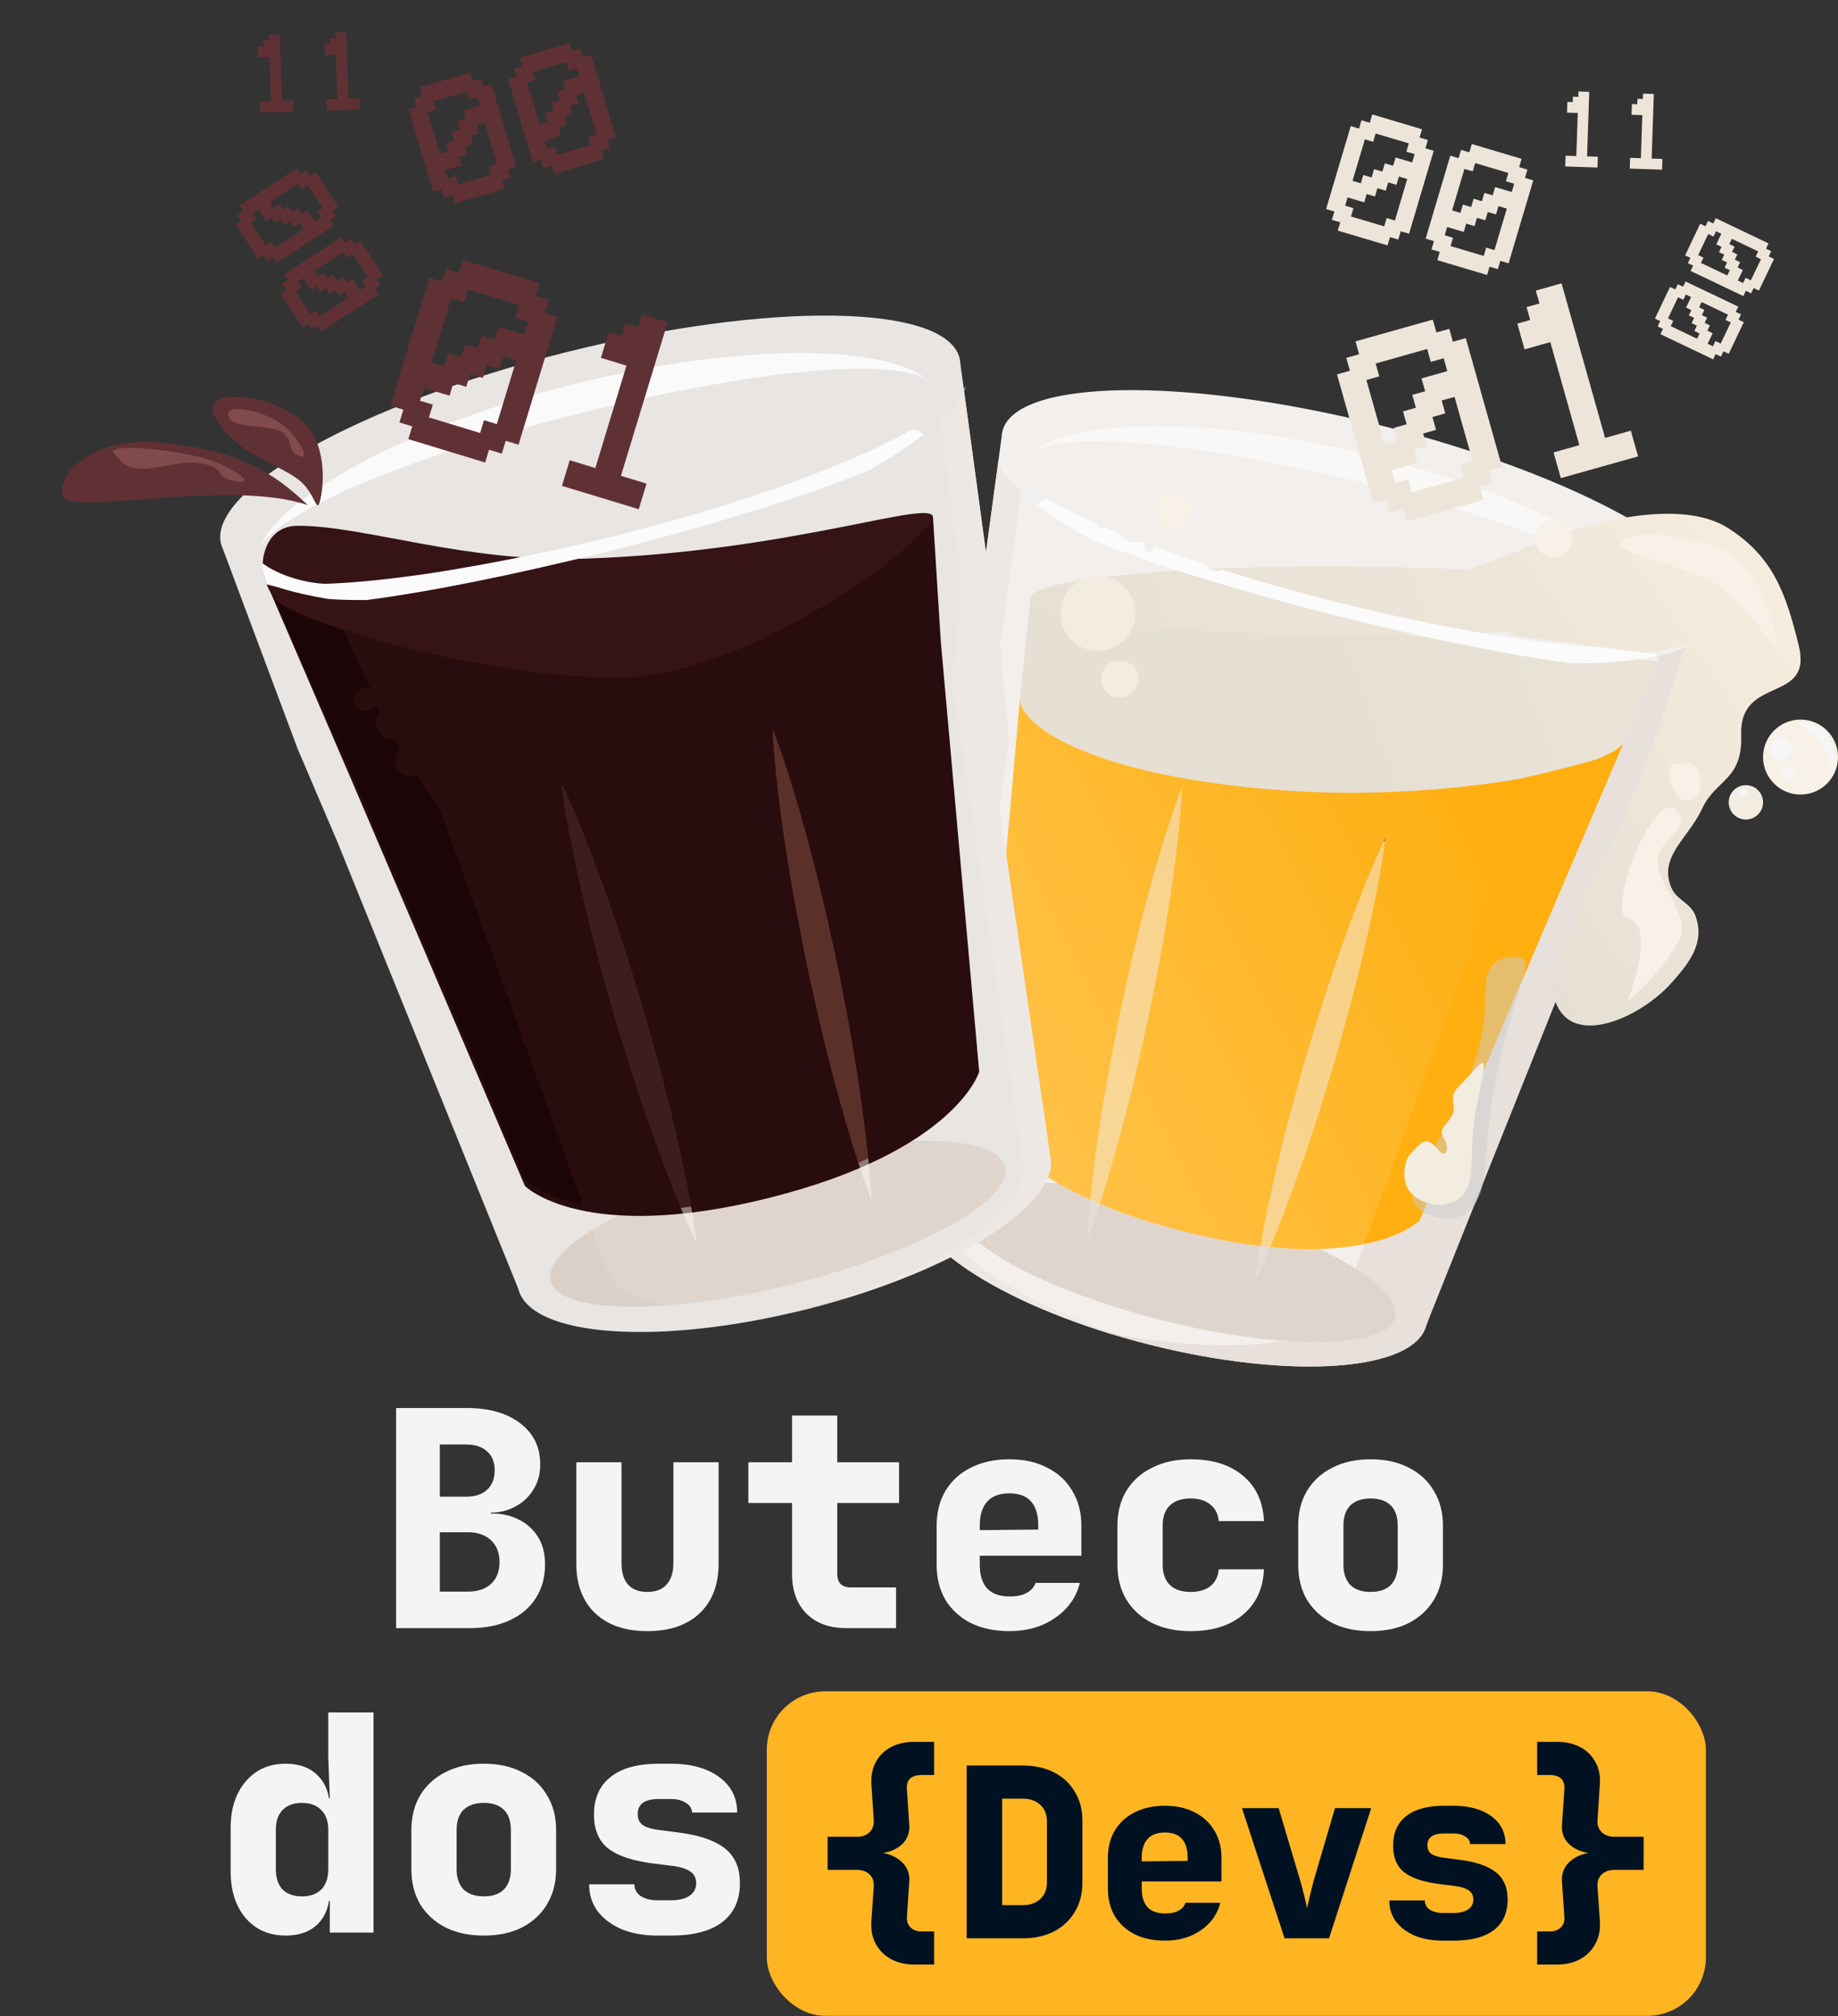 <svg width="640" height="702" viewBox="0 0 640 702" fill="none" xmlns="http://www.w3.org/2000/svg">
<rect x="0" y="0" width="640" height="702" fill="#333333" stroke="none"/>
<path d="M480.873 148.151C549.091 165.304 600.679 193.992 596.093 212.232C595.935 212.859 595.7 213.457 595.417 214.052L570.466 280.77L551.94 308.933L496.65 461.416C492.6 477.522 449.506 480.576 400.392 468.226C351.283 455.878 314.753 432.803 318.803 416.697L342.211 256.198L339.208 222.621L348.781 152.037C348.811 151.378 348.887 150.74 349.045 150.114C353.631 131.873 412.654 130.997 480.873 148.151Z" fill="#F2EFED"/>
<path d="M404.775 459.738C419.872 463.534 434.234 465.905 446.568 466.869C458.241 464.727 465.884 460.42 467.478 454.081L471.973 441.677C468.368 439.418 464.16 437.139 459.437 434.903C454.388 435.053 448.697 434.882 442.309 434.253C440.6 438.326 438.811 442.378 436.921 446.398C437.478 442.199 438.128 438.027 438.852 433.874C431.074 432.944 422.323 431.349 412.51 428.882C400.846 425.949 391.09 422.635 382.936 419.188C381.558 423.385 380.101 427.564 378.537 431.718C378.79 427.036 379.155 422.377 379.612 417.738C375.415 415.842 371.676 413.916 368.352 412.004C348.936 411.03 335.499 413.877 333.84 420.479C331.041 431.607 362.796 449.183 404.775 459.738Z" fill="#E0D5CC"/>
<path d="M360.022 157.18C364.47 154.877 369.409 154.296 374.258 153.916C379.112 153.518 384.016 153.586 388.894 153.776C398.662 154.194 408.413 155.338 418.11 156.74C437.05 159.607 455.86 163.46 474.457 168.136C474.896 168.247 475.328 168.355 475.766 168.465C476.115 168.553 476.472 168.643 476.821 168.731C495.511 173.43 513.979 178.951 532.107 185.423C541.311 188.775 550.436 192.373 559.253 196.62C563.638 198.76 567.993 201.011 572.08 203.666C576.172 206.294 580.253 209.134 583.083 213.268C581.176 208.581 577.521 204.779 573.767 201.45C570.018 198.022 565.843 195.187 561.664 192.333C553.153 186.93 544.22 182.232 535.043 178.17C525.914 173.988 516.489 170.553 507.033 167.227C497.528 164.043 487.887 161.323 478.21 158.747C468.462 156.456 458.687 154.268 448.806 152.594C438.905 151.057 428.975 149.629 418.947 148.986C408.935 148.231 398.851 148.149 388.8 148.883C383.769 149.413 378.748 149.937 373.818 151.182C368.939 152.343 363.923 153.961 360.022 157.18Z" fill="#FAF8F7"/>
<path d="M358.914 207.604L355.253 242.141L355.163 243.307C355.467 254.027 394.168 285.841 448.478 285.841C500.936 299.031 545.778 301.828 550.934 292.42L551.32 291.489L577.521 230.258L358.914 207.604Z" fill="url(#paint0_linear_43_7003)"/>
<path d="M355.162 243.307L342.357 386.74C342.357 386.74 350.227 413.221 412.51 428.881C474.838 444.554 494.298 424.945 494.298 424.945L565.452 258.464C560.297 267.872 502.367 279.108 447.449 275.244C384.006 270.779 355.465 254.028 355.162 243.307Z" fill="url(#paint1_linear_43_7003)"/>
<path d="M378.538 431.717C380.101 427.564 381.559 423.385 382.936 419.188C381.798 418.707 380.69 418.225 379.613 417.738C379.156 422.377 378.791 427.035 378.538 431.717Z" fill="#D6CBC3" fill-opacity="0.5"/>
<path d="M382.935 419.188C385.783 410.517 388.287 401.775 390.634 392.997C394.176 379.99 397.145 366.866 400.006 353.711C402.682 340.53 405.235 327.314 407.218 313.975C409.191 301.114 410.833 288.18 411.595 275.06C411.463 275.015 411.331 274.969 411.202 274.926C406.617 287.259 402.921 299.785 399.553 312.37C396.017 325.375 393.05 338.504 390.197 351.66C387.537 364.853 384.984 378.069 383.004 391.402C381.668 400.138 380.481 408.904 379.611 417.738C380.689 418.225 381.797 418.707 382.935 419.188Z" fill="#F2EFED" fill-opacity="0.5"/>
<path d="M436.921 446.397C438.811 442.378 440.6 438.325 442.309 434.252C441.18 434.141 440.027 434.015 438.853 433.874C438.128 438.027 437.478 442.199 436.921 446.397Z" fill="#D6CBC3" fill-opacity="0.5"/>
<path d="M481.755 293.036C481.923 293.066 482.088 293.095 482.257 293.126C482.333 292.575 482.41 292.02 482.484 291.468C482.238 291.989 481.996 292.515 481.755 293.036Z" fill="#8C8075"/>
<path d="M438.854 433.874C440.028 434.014 441.181 434.14 442.31 434.252C445.841 425.841 449.031 417.323 452.063 408.766C456.626 396.082 460.625 383.229 464.506 370.344C468.206 357.4 471.806 344.432 474.829 331.297C477.791 318.722 480.448 306.046 482.258 293.126C482.089 293.095 481.923 293.066 481.756 293.036C476.29 304.862 471.668 316.935 467.351 329.094C462.787 341.784 458.788 354.637 454.893 367.512C451.176 380.451 447.588 393.419 444.555 406.554C442.427 415.594 440.459 424.682 438.854 433.874Z" fill="#F2EFED" fill-opacity="0.5"/>
<path d="M400.392 468.226C449.498 480.573 492.604 477.506 496.65 461.416L592.184 222.516C587.735 225.636 582.252 227.26 576.902 228.391C576.897 228.395 576.892 228.394 576.887 228.396C577.423 229.085 577.634 229.705 577.499 230.245C577.498 230.248 577.498 230.248 577.497 230.253L577.52 230.258L551.319 291.489L550.933 292.42L494.299 424.944C494.299 424.944 488.996 430.291 475.054 433.167L471.973 441.676C481.778 447.833 487.066 453.874 485.853 458.701C484.061 465.828 468.53 468.582 446.568 466.868C432.511 469.444 412.615 468.879 390.382 464.944C395.08 466.5 399.959 467.965 404.979 469.319C403.426 468.929 401.953 468.618 400.392 468.226Z" fill="#E8E0DA"/>
<path d="M446.567 466.868C468.529 468.582 484.06 465.828 485.852 458.701C487.066 453.874 481.777 447.834 471.972 441.676L467.478 454.081C465.884 460.42 458.241 464.727 446.567 466.868Z" fill="#E0D5CC"/>
<path d="M475.055 433.167C488.996 430.291 494.299 424.945 494.299 424.945L563.528 262.685C554.394 264.588 548.305 266.871 531.179 270.677L522.735 301.566L475.055 433.167Z" fill="#FFAF0F"/>
<path d="M400.391 468.226C395.388 466.968 390.606 465.606 385.916 464.116C387.414 464.409 388.904 464.684 390.382 464.944C351.27 452.011 324.392 432.909 327.894 418.983L351.349 258.472L348.308 224.938L355.617 171C352.472 168.092 349.508 164.862 347.576 161.01L339.216 222.652L342.209 256.174L342.211 256.198L318.802 416.697C314.788 432.665 350.715 455.52 399.24 467.937C399.623 468.033 400.005 468.129 400.391 468.226Z" fill="#EEE8E5"/>
<path d="M400.391 468.226C401.952 468.618 403.425 468.929 404.978 469.319C399.958 467.965 395.079 466.5 390.381 464.943C388.903 464.684 387.414 464.409 385.916 464.116C390.606 465.606 395.387 466.968 400.391 468.226Z" fill="#E5D9D4"/>
<path d="M361.175 175.732C361.485 174.849 362.74 174.235 364.838 173.869C362.82 172.727 360.83 171.537 358.895 170.273C357.931 169.615 356.944 169.005 355.985 168.301L355.617 171C356.114 171.484 356.676 171.928 357.224 172.429C358.497 173.582 359.822 174.677 361.175 175.732ZM576.887 228.396C576.892 228.394 576.897 228.395 576.902 228.392C582.252 227.26 587.735 225.636 592.184 222.516L592.27 222.465L592.418 222.072L592.222 222.166C587.265 224.382 581.833 225.038 576.504 225.452C576.229 225.471 575.958 225.487 575.686 225.502C575.865 225.73 575.945 226.026 575.868 226.33C575.804 226.585 575.619 226.793 575.381 226.921C576.025 227.442 576.527 227.935 576.887 228.396ZM573.847 225.797C573.867 225.726 573.893 225.657 573.926 225.594C573.806 225.6 573.686 225.605 573.567 225.611C573.663 225.675 573.755 225.734 573.847 225.797ZM347.577 161.01L347.641 160.564L347.625 160.548L347.565 160.992C347.572 160.997 347.574 161.005 347.577 161.01Z" fill="#F0F0F0"/>
<path d="M355.617 170.999L355.985 168.301C352.861 166.116 349.911 163.67 347.641 160.564L347.576 161.01C349.508 164.861 352.472 168.091 355.617 170.999Z" fill="#F7F1EE"/>
<path fill-rule="evenodd" clip-rule="evenodd" d="M555.625 221.394C555.967 221.108 555.372 222.132 556.722 219.981L556.803 220.059L556.794 220.228C556.646 220.82 556.207 221.225 555.625 221.394Z" fill="#F7F1E8"/>
<path fill-rule="evenodd" clip-rule="evenodd" d="M548.382 219.229L548.382 218.829L548.527 218.922L548.513 218.976L548.382 219.229Z" fill="#F7F1E8"/>
<path fill-rule="evenodd" clip-rule="evenodd" d="M530.797 338.458C529.992 342.57 527.331 349.675 524.809 358.793C522.287 367.911 519.903 379.043 518.719 388.733C517.535 398.422 517.55 406.669 516.303 412.417C515.055 418.165 512.543 421.413 509.571 422.987C506.598 424.56 503.164 424.459 499.834 423.632C496.503 422.807 493.275 421.255 492.311 418.688C491.347 416.122 492.646 412.54 496.302 405.503C499.957 398.466 505.968 387.973 510.022 378.729C514.077 369.485 516.174 361.49 516.848 354.371C517.521 347.252 516.77 341.008 518.642 337.443C520.514 333.879 525.008 332.992 527.78 333.109C530.552 333.226 531.602 334.346 530.797 338.458Z" fill="#CCCCCC" fill-opacity="0.5"/>
<path d="M318.645 410.451L342.053 249.952L342.051 249.928L318.645 410.451Z" fill="#FEFEFE"/>
<path d="M358.692 367.562L334.324 200.481L334.326 200.456L358.692 367.562Z" fill="#FEFEFE"/>
<path d="M196.913 122.697C125.898 140.554 72.193 170.419 76.968 189.407C77.132 190.059 77.377 190.683 77.671 191.302L103.646 260.755L117.326 292.773L180.489 448.809C184.705 465.576 229.566 468.755 280.695 455.899C331.818 443.044 369.845 419.023 365.63 402.257L341.261 235.175L344.388 200.222L334.422 126.743C334.391 126.057 334.311 125.393 334.147 124.741C329.373 105.752 267.93 104.841 196.913 122.697Z" fill="#E8E5E3"/>
<path d="M276.132 447.062C260.416 451.014 245.465 453.482 232.626 454.485C220.474 452.255 212.517 447.772 210.858 441.173L206.179 428.26C209.931 425.909 214.311 423.537 219.229 421.208C224.485 421.364 230.409 421.187 237.059 420.532C238.838 424.771 240.7 428.99 242.668 433.175C242.088 428.804 241.411 424.461 240.657 420.137C248.755 419.169 257.865 417.509 268.08 414.94C280.223 411.887 290.378 408.437 298.867 404.849C300.301 409.218 301.818 413.568 303.446 417.892C303.183 413.018 302.803 408.169 302.327 403.34C306.696 401.366 310.588 399.361 314.049 397.37C334.261 396.356 348.249 399.32 349.977 406.192C352.89 417.777 319.832 436.074 276.132 447.062Z" fill="#E0D5CC"/>
<path d="M322.721 132.097C318.091 129.699 312.949 129.095 307.901 128.699C302.848 128.284 297.743 128.356 292.665 128.554C282.497 128.989 272.346 130.18 262.251 131.639C242.535 134.624 222.953 138.635 203.593 143.503C203.136 143.618 202.687 143.731 202.231 143.845C201.868 143.936 201.496 144.03 201.133 144.121C181.676 149.014 162.451 154.761 143.579 161.499C133.998 164.988 124.499 168.733 115.32 173.155C110.755 175.382 106.221 177.726 101.967 180.489C97.707 183.225 93.459 186.182 90.513 190.485C92.497 185.606 96.302 181.648 100.211 178.183C104.114 174.615 108.46 171.662 112.81 168.692C121.671 163.067 130.97 158.177 140.522 153.948C150.026 149.595 159.838 146.019 169.681 142.556C179.576 139.241 189.612 136.41 199.687 133.728C209.835 131.343 220.01 129.066 230.296 127.323C240.604 125.724 250.941 124.236 261.379 123.568C271.802 122.781 282.3 122.695 292.763 123.46C298 124.011 303.227 124.557 308.36 125.852C313.438 127.062 318.661 128.747 322.721 132.097Z" fill="#FAFAFA"/>
<path d="M324.871 180.106L327.543 222.66L327.637 223.874L340.966 373.189C340.966 373.189 332.774 400.756 267.937 417.058C203.053 433.373 182.795 412.96 182.795 412.96L123.838 275.002L123.436 274.031L92.617 202.554L210.791 208.908L324.871 180.106Z" fill="#290C0D"/>
<path d="M324.871 180.106C324.979 186.861 261.99 235.752 215.169 236.016C179.231 236.219 122.24 223.208 99.113 211.026C91.978 207.268 91.515 197.794 91.49 196.202C91.458 194.196 92.76 183.071 103.772 183.071C127.359 183.071 161.826 196.001 204.156 194.507C276.161 191.966 324.763 173.35 324.871 180.106Z" fill="#361315"/>
<path d="M303.444 417.893C301.817 413.569 300.299 409.218 298.865 404.85C300.05 404.349 301.204 403.847 302.326 403.34C302.801 408.169 303.181 413.019 303.444 417.893Z" fill="#F2ECE1" fill-opacity="0.5"/>
<path d="M298.866 404.849C295.902 395.822 293.295 386.722 290.852 377.584C287.165 364.044 284.074 350.381 281.096 336.688C278.31 322.965 275.652 309.207 273.588 295.321C271.534 281.934 269.825 268.468 269.031 254.81C269.169 254.764 269.307 254.716 269.44 254.671C274.214 267.51 278.061 280.55 281.567 293.651C285.249 307.189 288.337 320.856 291.308 334.552C294.076 348.285 296.734 362.044 298.795 375.923C300.185 385.018 301.422 394.144 302.327 403.34C301.205 403.847 300.051 404.348 298.866 404.849Z" fill="#8D5446" fill-opacity="0.5"/>
<path d="M242.667 433.176C240.7 428.991 238.838 424.772 237.059 420.533C238.234 420.416 239.434 420.285 240.657 420.138C241.411 424.462 242.088 428.805 242.667 433.176Z" fill="#F2ECE1" fill-opacity="0.5"/>
<path d="M240.657 420.138C239.434 420.284 238.234 420.415 237.058 420.532C233.382 411.776 230.061 402.908 226.905 394C222.155 380.796 217.993 367.416 213.951 354.003C210.1 340.528 206.353 327.028 203.206 313.355C200.123 300.264 197.357 287.068 195.473 273.618C195.648 273.586 195.821 273.556 195.995 273.525C201.685 285.835 206.497 298.404 210.99 311.061C215.742 324.271 219.904 337.651 223.959 351.055C227.829 364.525 231.564 378.025 234.721 391.698C236.937 401.109 238.985 410.57 240.657 420.138Z" fill="#51312E" fill-opacity="0.5"/>
<path d="M180.49 448.809L122.919 290.052L122.932 290.073L180.49 448.809Z" fill="#DCD7D4"/>
<path d="M232.625 454.485C209.762 456.269 193.595 453.402 191.729 445.983C190.466 440.958 195.972 434.67 206.178 428.26L210.858 441.173C212.517 447.772 220.473 452.255 232.625 454.485Z" fill="#DBD0C7"/>
<path d="M123.98 272.884L123.578 271.914L95.725 209.331C103.772 213.99 110.524 216.657 119.419 219.198L129.09 239.923C128.257 239.585 127.288 239.504 126.309 239.75C124.024 240.325 122.599 242.506 123.139 244.653C123.678 246.797 125.976 248.088 128.262 247.513C129.556 247.188 130.561 246.354 131.102 245.308L132.153 248.12C131.059 249.482 130.591 251.262 131.033 253.019C131.682 255.603 134.09 257.323 136.795 257.336L139.146 260.9C137.846 262.308 137.253 264.258 137.732 266.163C138.511 269.26 141.813 271.087 145.113 270.257C145.173 270.242 145.232 270.227 145.289 270.208L150.845 278.629L153.336 282.404L202.971 419.402C188.458 416.408 182.938 410.843 182.938 410.843L123.98 272.884Z" fill="#1C0506"/>
<path d="M280.694 455.898C285.903 454.589 290.881 453.171 295.763 451.62C294.204 451.925 292.653 452.211 291.115 452.482C331.83 439.018 359.81 419.133 356.165 404.636L331.748 237.543L334.913 202.633L327.305 146.483C330.579 143.456 333.665 140.093 335.675 136.084L344.379 200.253L341.263 235.15L341.261 235.175L365.629 402.257C369.809 418.879 332.409 442.672 281.893 455.597C281.495 455.697 281.096 455.798 280.694 455.898Z" fill="#EEE8E5"/>
<path d="M280.696 455.898C279.071 456.307 277.538 456.63 275.921 457.037C281.147 455.627 286.226 454.102 291.117 452.482C292.655 452.211 294.206 451.925 295.765 451.62C290.883 453.171 285.905 454.589 280.696 455.898Z" fill="#E5D9D4"/>
<path d="M335.688 136.065L335.626 135.602L336.366 134.57C336.186 135.092 335.935 135.579 335.688 136.065ZM80.948 200.059L80.852 200.001L80.947 199.886L80.794 199.649L80.948 200.059Z" fill="#FEFEFE"/>
<path d="M211.965 191.94C178.921 200.249 148.819 206.191 127.609 208.933C123.102 208.922 119.021 208.933 114.1 208.541C99.537 205.942 98.509 204.703 92.881 203.482C92.457 202.635 90.819 196.743 91.489 196.2C99.113 201.707 110.135 203.452 114.164 203.252C125.35 202.806 136.538 201.495 147.608 199.949C197.733 192.446 265.388 175.55 309.239 153.928C312.068 152.515 314.898 151.044 317.676 149.478C319.86 149.859 321.165 150.498 321.488 151.417C318.331 153.867 315.014 156.108 311.734 158.302C308.83 160.141 305.885 161.899 302.903 163.59C283.319 171.831 250.112 182.348 211.965 191.94Z" fill="#FBFBFB"/>
<path d="M57.812 154.24C84.062 157.32 95.332 164.655 107.163 175.87C79.632 166.552 24.985 179.683 22.028 172.905C19.07 166.127 31.562 151.158 57.812 154.24Z" fill="#603134"/>
<path fill-rule="evenodd" clip-rule="evenodd" d="M111.359 174.655C112.491 170.672 114.296 156.543 106.6 147.986C98.905 139.428 81.71 136.442 76.219 139.13C70.728 141.818 76.942 150.18 84.409 155.656C91.875 161.132 100.594 163.722 105.182 168.098C109.77 172.475 110.228 178.638 111.359 174.655Z" fill="#603134"/>
<path fill-rule="evenodd" clip-rule="evenodd" d="M105.527 157.008C104.674 154.8 102 150.344 97.39 147.245C92.779 144.145 86.231 142.401 82.802 142.401C79.373 142.401 79.063 144.145 79.742 145.424C80.42 146.702 82.085 147.516 85.301 148.02C88.517 148.524 93.283 148.717 96.15 149.57C99.017 150.422 99.986 151.933 100.548 153.328C101.109 154.723 101.264 156.001 101.845 156.95C102.427 157.9 103.434 158.519 104.422 158.849C105.41 159.178 106.379 159.217 105.527 157.008Z" fill="#814B4E"/>
<path fill-rule="evenodd" clip-rule="evenodd" d="M84.571 166.39C83.093 164.814 78.462 161.633 70.474 159.42C62.486 157.207 51.142 155.963 45.201 155.963C39.26 155.963 38.723 157.207 39.898 158.12C41.073 159.033 42.717 162.803 48.288 163.163C53.86 163.523 63.358 160.471 68.326 161.08C73.293 161.688 74.971 162.767 75.945 163.763C76.918 164.758 77.186 165.671 78.193 166.349C79.2 167.027 80.946 167.469 82.658 167.704C84.369 167.939 86.047 167.967 84.571 166.39Z" fill="#814B4E"/>
<path d="M358.725 208.39C358.678 215.003 408.581 220.728 470.181 221.168C531.784 221.608 581.763 216.596 581.81 209.984C581.857 203.37 531.955 197.653 470.352 197.213C408.752 196.773 358.772 201.776 358.725 208.39Z" fill="url(#paint2_linear_43_7003)"/>
<path d="M466.399 214.664C498.145 222.647 527.066 228.355 547.444 230.99C550.707 230.981 553.972 230.897 557.241 230.738C558.276 230.739 559.385 230.655 560.423 230.613C565.951 230.192 571.481 229.568 576.888 228.396C576.528 227.934 576.026 227.442 575.381 226.92C575.155 227.039 574.881 227.081 574.619 227.016C574.04 226.87 573.716 226.318 573.841 225.82C573.843 225.812 573.845 225.805 573.847 225.796C573.756 225.734 573.663 225.674 573.567 225.61C573.522 225.612 573.473 225.615 573.429 225.615C573.423 225.726 573.407 225.838 573.38 225.947C573.151 226.858 572.185 227.409 571.201 227.161C570.463 226.976 569.929 226.387 569.813 225.716C569.513 225.721 569.214 225.721 568.915 225.725C568.495 225.99 567.954 226.089 567.419 225.955C567.217 225.904 567.029 225.825 566.861 225.723C564.7 225.706 562.534 225.64 560.361 225.532C549.614 225.103 538.865 223.844 528.23 222.358C507.412 219.242 486.772 214.985 466.357 209.851C465.816 209.715 465.276 209.579 464.736 209.444C464.245 209.32 463.754 209.197 463.266 209.074C450.513 205.867 437.859 202.286 425.336 198.309C424.537 198.758 423.55 198.908 422.56 198.659C421.394 198.366 420.486 197.58 420.042 196.602C414.258 194.705 408.498 192.726 402.776 190.662C402.537 190.57 402.296 190.481 402.055 190.393C402.057 190.541 402.043 190.693 402.004 190.846C401.773 191.766 400.788 192.307 399.805 192.06C398.822 191.813 398.213 190.871 398.444 189.951C398.518 189.659 398.669 189.406 398.869 189.201C398.333 188.998 397.798 188.796 397.264 188.591C396.24 188.999 395.058 189.1 393.88 188.803C392.193 188.379 390.887 187.242 390.249 185.833C388.42 185.094 386.6 184.338 384.79 183.563C384.364 183.875 383.791 183.998 383.217 183.853C382.421 183.653 381.876 182.998 381.815 182.273C378.829 180.956 375.868 179.585 372.944 178.144C370.226 176.787 367.507 175.374 364.839 173.869C362.74 174.235 361.486 174.849 361.176 175.731C364.209 178.085 367.396 180.238 370.547 182.346C373.337 184.113 376.167 185.802 379.032 187.427C397.847 195.345 429.75 205.449 466.399 214.664Z" fill="#FBFBFB"/>
<path fill-rule="evenodd" clip-rule="evenodd" d="M516.688 371.161C516.756 373.886 514.357 382.748 513.337 390.112C512.317 397.475 512.675 403.341 512.261 407.755C511.849 412.169 510.665 415.132 508.353 417.069C506.042 419.007 502.604 419.92 499.076 419.367C495.548 418.814 491.931 416.794 490.26 413.972C488.589 411.15 488.865 407.526 489.386 405.312C489.907 403.098 490.673 402.295 492.024 400.772C493.376 399.248 495.312 397.003 497.238 397.46C499.164 397.917 501.079 401.074 502.325 401.598C503.571 402.122 504.147 400.012 503.657 398.266C503.167 396.519 501.611 395.137 502.146 393.447C502.68 391.758 505.304 389.761 506.01 387.622C506.717 385.483 505.506 383.201 506.109 381.117C506.712 379.032 509.129 377.145 511.605 374.495C514.082 371.846 516.619 368.435 516.688 371.161Z" fill="#F2ECE1"/>
<path d="M238.046 234.977C237.823 234.57 237.601 234.158 237.375 233.751C237.462 234.19 237.55 234.633 237.642 235.071C237.774 235.04 237.91 235.009 238.046 234.977Z" fill="#361314"/>
<path d="M238.046 234.977C237.823 234.57 237.601 234.158 237.375 233.751C237.462 234.19 237.55 234.633 237.642 235.071C237.774 235.04 237.91 235.009 238.046 234.977Z" fill="#361314"/>
<path d="M601.856 183.957C581.089 170.633 538.788 187.763 538.788 187.763L503.992 201.355L527.371 221.472L574.128 227.452L586.719 224.734C586.719 224.734 571.895 277.484 553.01 308.73C549.411 314.686 549.248 320.285 546.486 326.672C542.8 335.196 538.306 341.591 542.137 350.05C548.647 364.427 571.255 354.158 581.826 342.439C588.343 335.214 593.702 328.227 590.438 319.06C588.677 314.112 583.748 313.618 581.826 308.73C577.641 298.09 587.881 291.915 592.699 281.546C597.463 271.295 606.846 271.627 606.292 255.993C605.542 234.879 631.369 245.249 626.322 224.734C621.885 206.701 617.486 193.986 601.856 183.957Z" fill="url(#paint3_linear_43_7003)"/>
<path d="M606.204 195.919C599.219 190.013 593.489 188.667 584.457 187.22C577.958 186.178 573.809 185.029 567.603 187.22C553.62 192.155 589.495 196.073 600.767 205.705C609.119 212.841 619.253 226.909 619.253 226.909C619.253 226.909 616.233 204.396 606.204 195.919Z" fill="#F7F1E8"/>
<path d="M584.732 327.215C588.967 319.108 577.646 309.074 577.084 299.945C576.679 293.375 588.227 288.814 584.732 283.237C576.86 270.671 558.99 317.973 566.602 319.604C577.343 321.906 566.602 348.963 566.602 348.963C566.602 348.963 578.652 338.854 584.732 327.215Z" fill="#F7F1E8"/>
<circle cx="382.293" cy="213.585" r="13.049" fill="#F2ECE1"/>
<circle cx="389.904" cy="236.42" r="6.524" fill="#F2ECE1"/>
<circle cx="408.388" cy="177.702" r="6.524" fill="#F7F1E8"/>
<circle cx="541.049" cy="187.488" r="6.524" fill="#F7F1E8"/>
<path d="M592.156 272.304C592.156 275.907 590.866 278.828 587.263 278.828C583.66 278.828 581.282 272.85 581.282 269.247C581.282 265.644 583.66 265.78 587.263 265.78C590.866 265.78 592.156 268.701 592.156 272.304Z" fill="#F7F1E8"/>
<circle cx="626.952" cy="263.604" r="13.049" fill="#F7F1E8"/>
<path d="M635.651 255.449C633.217 252.651 630.214 251.643 626.952 251.643C624.095 251.643 630.015 254.162 632.389 256.536C633.476 257.623 634.767 259.204 635.651 260.886C636.668 262.821 637.282 270.019 637.826 269.041C638.369 268.062 638.369 261.429 638.369 261.429C638.369 261.429 637.723 257.83 635.651 255.449Z" fill="#F6F6F6"/>
<circle cx="607.923" cy="279.371" r="5.981" fill="#F2ECE1"/>
<circle cx="619.883" cy="260.886" r="3.806" fill="#F6F6F6"/>
<circle cx="622.602" cy="269.041" r="2.175" fill="#F6F6F6"/>
<circle cx="606.835" cy="276.109" r="1.631" fill="#F6F6F6"/>
<path d="M486.583 153.473L485.321 148.988L489.805 147.726L488.542 143.242L493.026 141.979L491.764 137.495L496.248 136.232L494.985 131.748L503.954 129.222L502.691 124.738L498.207 126.001L496.944 121.517L479.007 126.567L480.27 131.051L475.786 132.314L482.099 154.735L486.583 153.473ZM484.624 163.704L485.887 168.188L490.371 166.926L491.634 171.41L509.571 166.359L508.308 161.875L512.793 160.612L506.479 138.191L501.995 139.454L503.258 143.938L498.773 145.201L500.036 149.685L495.552 150.947L496.814 155.432L492.33 156.694L493.593 161.179L484.624 163.704ZM473.26 123.346L471.998 118.861L498.903 111.285L500.166 115.77L504.65 114.507L505.913 118.991L510.397 117.729L523.024 162.571L518.539 163.834L519.802 168.318L515.318 169.581L516.58 174.065L489.675 181.641L488.412 177.157L483.928 178.419L482.665 173.935L478.181 175.198L465.555 130.355L470.039 129.092L468.776 124.608L473.26 123.346ZM558.898 152.47L567.866 149.945L570.392 158.913L543.486 166.489L540.961 157.521L549.929 154.995L539.828 119.121L530.86 121.647L528.334 112.678L532.819 111.415L531.556 106.931L536.04 105.669L534.778 101.184L543.746 98.659L558.898 152.47Z" fill="#EDE5D9"/>
<path d="M473.85 63.818L474.708 60.929L477.597 61.788L478.456 58.899L481.344 59.758L482.203 56.869L485.092 57.727L485.95 54.838L491.728 56.555L492.587 53.666L489.698 52.808L490.556 49.919L479.001 46.485L478.142 49.374L475.253 48.515L470.961 62.96L473.85 63.818ZM469.244 68.738L468.385 71.627L471.274 72.485L470.416 75.374L481.971 78.808L482.83 75.919L485.719 76.778L490.011 62.333L487.122 61.475L486.264 64.364L483.375 63.505L482.516 66.394L479.627 65.535L478.769 68.424L475.88 67.566L475.022 70.455L469.244 68.738ZM476.97 42.737L477.829 39.849L495.162 45L494.304 47.889L497.193 48.747L496.334 51.636L499.223 52.494L490.638 81.383L487.749 80.525L486.891 83.414L484.002 82.555L483.143 85.444L465.81 80.293L466.668 77.404L463.779 76.546L464.638 73.657L461.749 72.799L470.334 43.909L473.223 44.768L474.081 41.879L476.97 42.737ZM508.517 74.12L509.375 71.231L512.264 72.09L513.122 69.201L516.011 70.06L516.87 67.171L519.759 68.029L520.617 65.14L526.395 66.857L527.254 63.968L524.365 63.11L525.223 60.221L513.668 56.787L512.809 59.676L509.92 58.817L505.628 73.262L508.517 74.12ZM503.911 79.04L503.052 81.929L505.941 82.787L505.082 85.676L516.638 89.11L517.497 86.221L520.386 87.08L524.678 72.635L521.789 71.777L520.931 74.665L518.042 73.807L517.183 76.696L514.294 75.837L513.436 78.726L510.547 77.868L509.688 80.757L503.911 79.04ZM511.637 53.039L512.496 50.151L529.829 55.302L528.971 58.191L531.859 59.049L531.001 61.938L533.89 62.797L525.305 91.686L522.416 90.827L521.557 93.716L518.669 92.858L517.81 95.746L500.477 90.595L501.335 87.706L498.446 86.848L499.305 83.959L496.416 83.1L505.001 54.211L507.89 55.07L508.748 52.181L511.637 53.039Z" fill="#EDE5D9"/>
<path d="M591.81 116.109L589.975 115.233L590.851 113.398L589.015 112.522L589.892 110.687L588.056 109.81L588.932 107.975L587.097 107.099L588.849 103.428L587.014 102.552L586.138 104.388L584.303 103.511L580.798 110.853L582.633 111.729L581.757 113.564L590.934 117.945L591.81 116.109ZM594.604 119.697L596.44 120.573L597.316 118.738L599.151 119.614L602.655 112.273L600.82 111.397L601.696 109.561L592.52 105.181L591.644 107.016L593.479 107.892L592.603 109.727L594.438 110.604L593.562 112.439L595.397 113.315L594.521 115.15L596.357 116.026L594.604 119.697ZM578.087 111.812L576.251 110.936L581.508 99.924L583.344 100.8L584.22 98.965L586.055 99.841L586.931 98.006L605.284 106.767L604.408 108.602L606.243 109.478L605.367 111.314L607.202 112.19L601.945 123.201L600.11 122.325L599.234 124.161L597.399 123.284L596.523 125.12L578.17 116.358L579.046 114.523L577.211 113.647L578.087 111.812ZM602.323 94.086L600.488 93.21L601.364 91.375L599.529 90.499L600.405 88.663L598.57 87.787L599.446 85.952L597.611 85.076L599.363 81.405L597.528 80.529L596.652 82.364L594.816 81.488L591.312 88.829L593.147 89.705L592.271 91.541L601.447 95.921L602.323 94.086ZM605.118 97.674L606.953 98.55L607.829 96.715L609.665 97.591L613.169 90.249L611.334 89.373L612.21 87.538L603.034 83.157L602.157 84.993L603.993 85.869L603.117 87.704L604.952 88.58L604.076 90.415L605.911 91.292L605.035 93.127L606.87 94.003L605.118 97.674ZM588.6 89.788L586.765 88.912L592.022 77.901L593.857 78.777L594.733 76.942L596.569 77.818L597.445 75.982L615.798 84.744L614.921 86.579L616.757 87.455L615.881 89.29L617.716 90.166L612.459 101.178L610.624 100.302L609.748 102.137L607.912 101.261L607.036 103.096L588.683 94.335L589.56 92.5L587.724 91.624L588.6 89.788Z" fill="#EDE5D9"/>
<path d="M552.632 54.456L556.378 54.581L556.253 58.328L545.013 57.953L545.138 54.206L548.885 54.331L549.385 39.344L545.638 39.219L545.763 35.472L547.636 35.535L547.699 33.661L549.572 33.724L549.635 31.851L553.381 31.975L552.632 54.456ZM575.112 55.206L578.859 55.331L578.734 59.078L567.494 58.703L567.619 54.956L571.366 55.081L571.865 40.094L568.119 39.969L568.244 36.222L570.117 36.285L570.179 34.411L572.053 34.474L572.115 32.6L575.862 32.725L575.112 55.206Z" fill="#EDE5D9"/>
<path d="M154.778 127.518L156.133 123.061L160.59 124.417L161.946 119.959L166.403 121.315L167.759 116.858L172.216 118.213L173.571 113.756L182.485 116.467L183.841 112.01L179.384 110.655L180.739 106.197L162.911 100.775L161.555 105.233L157.098 103.877L150.321 126.163L154.778 127.518ZM147.61 135.077L146.254 139.534L150.711 140.89L149.356 145.347L167.184 150.769L168.54 146.312L172.997 147.667L179.774 125.382L175.317 124.026L173.962 128.483L169.505 127.128L168.149 131.585L163.692 130.229L162.336 134.686L157.879 133.331L156.524 137.788L147.61 135.077ZM159.809 94.963L161.165 90.506L187.908 98.639L186.552 103.096L191.009 104.451L189.654 108.908L194.111 110.264L180.556 154.835L176.098 153.48L174.743 157.937L170.286 156.581L168.93 161.039L142.187 152.906L143.543 148.448L139.086 147.093L140.441 142.636L135.984 141.28L149.539 96.709L153.997 98.064L155.352 93.607L159.809 94.963ZM216.213 165.68L225.127 168.391L222.416 177.305L195.673 169.172L198.384 160.257L207.298 162.968L218.143 127.311L209.228 124.6L211.939 115.686L216.396 117.042L217.752 112.584L222.209 113.94L223.565 109.483L232.479 112.194L216.213 165.68Z" fill="#603134"/>
<path d="M156.078 52.674L155.22 49.785L158.109 48.926L157.25 46.037L160.139 45.179L159.28 42.29L162.169 41.431L161.311 38.542L167.089 36.825L166.23 33.937L163.341 34.795L162.483 31.906L150.927 35.34L151.786 38.229L148.897 39.088L153.189 53.532L156.078 52.674ZM154.906 59.31L155.765 62.199L158.654 61.341L159.512 64.23L171.068 60.795L170.209 57.907L173.098 57.048L168.806 42.603L165.917 43.462L166.775 46.351L163.886 47.209L164.745 50.098L161.856 50.957L162.714 53.846L159.826 54.704L160.684 57.593L154.906 59.31ZM147.18 33.31L146.321 30.421L163.655 25.27L164.513 28.159L167.402 27.3L168.261 30.189L171.15 29.331L179.735 58.22L176.846 59.078L177.704 61.967L174.815 62.826L175.674 65.715L158.34 70.866L157.482 67.977L154.593 68.835L153.734 65.947L150.845 66.805L142.26 37.916L145.149 37.057L144.291 34.168L147.18 33.31ZM190.745 42.372L189.887 39.483L192.776 38.624L191.917 35.735L194.806 34.877L193.948 31.988L196.837 31.129L195.978 28.24L201.756 26.523L200.897 23.634L198.008 24.493L197.15 21.604L185.594 25.038L186.453 27.927L183.564 28.785L187.856 43.23L190.745 42.372ZM189.573 49.008L190.432 51.897L193.321 51.038L194.179 53.927L205.735 50.493L204.877 47.604L207.765 46.746L203.473 32.301L200.584 33.16L201.442 36.049L198.554 36.907L199.412 39.796L196.523 40.655L197.382 43.544L194.493 44.402L195.351 47.291L189.573 49.008ZM181.847 23.008L180.988 20.119L198.322 14.968L199.18 17.857L202.069 16.998L202.928 19.887L205.817 19.029L214.402 47.918L211.513 48.776L212.371 51.665L209.482 52.524L210.341 55.413L193.007 60.564L192.149 57.675L189.26 58.533L188.401 55.644L185.513 56.503L176.927 27.614L179.816 26.755L178.958 23.866L181.847 23.008Z" fill="#603134"/>
<path d="M95.302 72.356L97.294 71.058L98.591 73.05L100.584 71.752L101.881 73.744L103.874 72.446L105.171 74.438L107.163 73.14L109.759 77.124L111.751 75.826L110.453 73.834L112.446 72.536L107.254 64.568L105.262 65.866L103.964 63.874L94.004 70.363L95.302 72.356ZM90.019 72.959L88.028 74.257L89.325 76.249L87.333 77.547L92.525 85.515L94.517 84.217L95.815 86.21L105.775 79.72L104.477 77.728L102.485 79.026L101.187 77.034L99.195 78.332L97.897 76.34L95.905 77.638L94.607 75.645L92.615 76.943L90.019 72.959ZM107.948 61.278L109.94 59.98L117.728 71.933L115.735 73.231L117.033 75.223L115.041 76.521L116.339 78.513L96.418 91.492L95.121 89.499L93.129 90.797L91.831 88.805L89.839 90.103L82.051 78.151L84.043 76.853L82.745 74.861L84.737 73.563L83.44 71.571L103.36 58.592L104.658 60.584L106.65 59.286L107.948 61.278ZM110.876 96.26L112.868 94.962L114.166 96.954L116.158 95.657L117.456 97.649L119.448 96.351L120.746 98.343L122.738 97.045L125.334 101.029L127.326 99.731L126.028 97.739L128.02 96.441L122.829 88.473L120.837 89.771L119.539 87.779L109.578 94.268L110.876 96.26ZM105.594 96.864L103.602 98.162L104.9 100.154L102.908 101.452L108.099 109.42L110.092 108.122L111.389 110.114L121.35 103.625L120.052 101.633L118.06 102.931L116.762 100.939L114.77 102.237L113.472 100.244L111.48 101.542L110.182 99.55L108.19 100.848L105.594 96.864ZM123.523 85.183L125.515 83.885L133.302 95.838L131.31 97.135L132.608 99.127L130.616 100.425L131.914 102.417L111.993 115.396L110.695 113.404L108.703 114.702L107.405 112.71L105.413 114.008L97.626 102.056L99.618 100.758L98.32 98.766L100.312 97.468L99.014 95.476L118.935 82.497L120.233 84.489L122.225 83.191L123.523 85.183Z" fill="#603134"/>
<path d="M98.202 35.122L102.06 34.993L102.188 38.851L90.614 39.237L90.486 35.379L94.344 35.25L93.829 19.818L89.971 19.947L89.842 16.089L91.771 16.025L91.707 14.096L93.636 14.031L93.572 12.102L97.43 11.974L98.202 35.122ZM121.35 34.35L125.208 34.221L125.336 38.079L113.762 38.465L113.634 34.607L117.492 34.478L116.977 19.046L113.119 19.175L112.99 15.317L114.919 15.253L114.855 13.324L116.784 13.259L116.72 11.33L120.578 11.202L121.35 34.35Z" fill="#603134"/>
<path d="M99.511 673.947C93.702 673.947 89.047 671.917 85.548 667.858C82.049 663.799 80.299 658.305 80.299 651.376V636.678C80.299 629.819 82.049 624.36 85.548 620.301C89.047 616.172 93.702 614.107 99.511 614.107C104.27 614.107 108.014 615.507 110.744 618.306C113.474 621.036 114.838 624.885 114.838 629.854L111.164 626.18H114.838L114.313 612.007V596.26H130.061V672.897H114.838V661.874H111.164L114.838 658.2C114.838 663.169 113.474 667.053 110.744 669.853C108.014 672.582 104.27 673.947 99.511 673.947ZM105.18 660.299C108.049 660.299 110.289 659.494 111.899 657.885C113.509 656.205 114.313 653.86 114.313 650.851V637.203C114.313 634.194 113.509 631.884 111.899 630.274C110.289 628.594 108.049 627.755 105.18 627.755C102.24 627.755 99.966 628.594 98.356 630.274C96.816 631.884 96.046 634.194 96.046 637.203V650.851C96.046 653.86 96.816 656.205 98.356 657.885C99.966 659.494 102.24 660.299 105.18 660.299ZM168.444 673.947C163.334 673.947 158.89 673.002 155.111 671.113C151.331 669.153 148.392 666.458 146.292 663.029C144.262 659.529 143.248 655.47 143.248 650.851V637.203C143.248 632.584 144.262 628.559 146.292 625.13C148.392 621.631 151.331 618.936 155.111 617.046C158.89 615.087 163.334 614.107 168.444 614.107C173.623 614.107 178.067 615.087 181.776 617.046C185.556 618.936 188.46 621.631 190.49 625.13C192.59 628.559 193.639 632.584 193.639 637.203V650.851C193.639 655.47 192.59 659.529 190.49 663.029C188.46 666.458 185.556 669.153 181.776 671.113C178.067 673.002 173.623 673.947 168.444 673.947ZM168.444 660.299C171.523 660.299 173.868 659.494 175.477 657.885C177.087 656.205 177.892 653.86 177.892 650.851V637.203C177.892 634.124 177.087 631.779 175.477 630.169C173.868 628.559 171.523 627.755 168.444 627.755C165.434 627.755 163.089 628.559 161.41 630.169C159.8 631.779 158.995 634.124 158.995 637.203V650.851C158.995 653.86 159.8 656.205 161.41 657.885C163.089 659.494 165.434 660.299 168.444 660.299ZM228.978 673.947C224.218 673.947 220.054 673.212 216.485 671.742C212.915 670.203 210.116 668.103 208.086 665.443C206.126 662.784 205.146 659.669 205.146 656.1H220.894C220.894 657.78 221.629 659.144 223.099 660.194C224.638 661.174 226.598 661.664 228.978 661.664H233.597C236.466 661.664 238.636 661.139 240.106 660.089C241.646 659.039 242.415 657.57 242.415 655.68C242.415 653.93 241.75 652.601 240.421 651.691C239.091 650.711 237.026 650.046 234.227 649.696L227.508 648.856C220.299 647.946 215.05 646.197 211.76 643.607C208.471 641.017 206.826 637.063 206.826 631.744C206.826 626.145 208.751 621.806 212.6 618.726C216.45 615.647 222.084 614.107 229.502 614.107H233.492C240.561 614.107 246.195 615.647 250.394 618.726C254.593 621.806 256.693 625.935 256.693 631.114H240.946C240.946 629.714 240.246 628.594 238.846 627.755C237.516 626.845 235.731 626.39 233.492 626.39H229.502C226.913 626.39 225.023 626.845 223.833 627.755C222.644 628.594 222.049 629.889 222.049 631.639C222.049 633.249 222.574 634.474 223.623 635.313C224.743 636.153 226.493 636.748 228.873 637.098L236.116 638.043C243.395 638.953 248.784 640.772 252.284 643.502C255.853 646.232 257.638 650.291 257.638 655.68C257.638 661.559 255.608 666.073 251.549 669.223C247.49 672.372 241.506 673.947 233.597 673.947H228.978Z" fill="#F4F4F4"/>
<path d="M137.929 566.897V490.26H162.6C170.369 490.26 176.563 492.044 181.182 495.614C185.801 499.113 188.111 503.873 188.111 509.892C188.111 513.251 187.306 516.191 185.696 518.71C184.156 521.23 182.057 523.189 179.397 524.589C176.807 525.989 173.973 526.689 170.893 526.689V527.004C174.323 526.934 177.437 527.564 180.237 528.893C183.106 530.223 185.416 532.218 187.166 534.877C188.916 537.537 189.79 540.826 189.79 544.746C189.79 549.225 188.706 553.144 186.536 556.504C184.436 559.793 181.427 562.348 177.507 564.168C173.588 565.987 168.934 566.897 163.545 566.897H137.929ZM153.151 554.194H162.915C166.344 554.194 169.039 553.284 170.998 551.465C172.958 549.645 173.938 547.125 173.938 543.906C173.938 540.687 172.958 538.167 170.998 536.347C169.039 534.458 166.344 533.513 162.915 533.513H153.151V554.194ZM153.151 521.125H162.39C165.469 521.125 167.884 520.32 169.634 518.71C171.383 517.03 172.258 514.791 172.258 511.991C172.258 509.122 171.383 506.917 169.634 505.377C167.884 503.768 165.469 502.963 162.39 502.963H153.151V521.125ZM225.444 567.947C217.675 567.947 211.586 565.847 207.177 561.648C202.837 557.449 200.668 551.71 200.668 544.431V509.157H216.415V544.326C216.415 547.545 217.185 550.03 218.725 551.78C220.264 553.459 222.504 554.299 225.444 554.299C228.313 554.299 230.518 553.459 232.057 551.78C233.667 550.03 234.472 547.545 234.472 544.326V509.157H250.219V544.431C250.219 551.78 248.015 557.554 243.606 561.753C239.196 565.882 233.142 567.947 225.444 567.947ZM294.691 566.897C288.812 566.897 284.193 565.217 280.833 561.858C277.474 558.499 275.794 553.879 275.794 548V523.329H260.572V509.157H275.794V492.884H291.542V509.157H313.063V523.329H291.542V548C291.542 551.15 293.116 552.725 296.266 552.725H312.013V566.897H294.691ZM351.446 567.947C346.337 567.947 341.857 567.002 338.008 565.113C334.229 563.153 331.289 560.458 329.189 557.029C327.16 553.529 326.145 549.47 326.145 544.851V531.203C326.145 526.584 327.16 522.559 329.189 519.13C331.289 515.631 334.229 512.936 338.008 511.046C341.857 509.087 346.337 508.107 351.446 508.107C356.555 508.107 360.964 509.087 364.674 511.046C368.453 512.936 371.358 515.631 373.387 519.13C375.487 522.559 376.537 526.584 376.537 531.203V541.701H341.158V544.851C341.158 548.49 342.032 551.255 343.782 553.144C345.532 554.964 348.156 555.874 351.656 555.874C354.105 555.874 356.065 555.454 357.535 554.614C359.075 553.774 360.089 552.62 360.579 551.15H376.012C374.752 556.189 371.883 560.248 367.403 563.328C362.994 566.407 357.675 567.947 351.446 567.947ZM361.524 533.618V530.993C361.524 527.424 360.684 524.694 359.005 522.804C357.395 520.915 354.875 519.97 351.446 519.97C348.016 519.97 345.427 520.95 343.677 522.909C341.997 524.869 341.158 527.634 341.158 531.203V532.778L362.574 532.568L361.524 533.618ZM414.604 567.947C409.495 567.947 405.016 567.002 401.167 565.113C397.317 563.153 394.343 560.458 392.243 557.029C390.143 553.529 389.094 549.47 389.094 544.851V531.203C389.094 526.514 390.143 522.454 392.243 519.025C394.343 515.596 397.317 512.936 401.167 511.046C405.016 509.087 409.495 508.107 414.604 508.107C422.233 508.107 428.322 510.032 432.871 513.881C437.421 517.73 439.835 522.979 440.115 529.628H424.368C424.158 527.179 423.178 525.254 421.428 523.854C419.749 522.454 417.474 521.755 414.604 521.755C411.455 521.755 409.04 522.559 407.361 524.169C405.681 525.779 404.841 528.124 404.841 531.203V544.851C404.841 547.86 405.681 550.205 407.361 551.885C409.04 553.494 411.455 554.299 414.604 554.299C417.474 554.299 419.749 553.634 421.428 552.305C423.178 550.905 424.158 548.945 424.368 546.426H440.115C439.835 553.074 437.421 558.324 432.871 562.173C428.322 566.022 422.233 567.947 414.604 567.947ZM477.238 567.947C472.129 567.947 467.685 567.002 463.905 565.113C460.126 563.153 457.187 560.458 455.087 557.029C453.057 553.529 452.042 549.47 452.042 544.851V531.203C452.042 526.584 453.057 522.559 455.087 519.13C457.187 515.631 460.126 512.936 463.905 511.046C467.685 509.087 472.129 508.107 477.238 508.107C482.417 508.107 486.862 509.087 490.571 511.046C494.35 512.936 497.255 515.631 499.285 519.13C501.384 522.559 502.434 526.584 502.434 531.203V544.851C502.434 549.47 501.384 553.529 499.285 557.029C497.255 560.458 494.35 563.153 490.571 565.113C486.862 567.002 482.417 567.947 477.238 567.947ZM477.238 554.299C480.318 554.299 482.662 553.494 484.272 551.885C485.882 550.205 486.687 547.86 486.687 544.851V531.203C486.687 528.124 485.882 525.779 484.272 524.169C482.662 522.559 480.318 521.755 477.238 521.755C474.229 521.755 471.884 522.559 470.204 524.169C468.595 525.779 467.79 528.124 467.79 531.203V544.851C467.79 547.86 468.595 550.205 470.204 551.885C471.884 553.494 474.229 554.299 477.238 554.299Z" fill="#F4F4F4"/>
<rect x="267" y="588.897" width="327" height="113" rx="20.367" fill="#FFB522"/>
<path d="M318.259 684.044C315.292 684.044 312.628 683.412 310.265 682.149C307.958 680.885 306.172 679.1 304.909 676.793C303.7 674.54 303.206 671.876 303.426 668.799L304.25 656.85C304.359 655.092 303.865 653.691 302.766 652.648C301.668 651.604 300.239 651.082 298.481 651.082H288.18V639.545H298.481C300.239 639.545 301.668 639.023 302.766 637.979C303.865 636.881 304.359 635.48 304.25 633.777L303.426 621.333C303.261 618.312 303.783 615.702 304.991 613.505C306.2 611.252 307.958 609.522 310.265 608.313C312.573 607.105 315.237 606.5 318.259 606.5H325.263V618.037H320.731C319.193 618.037 317.956 618.422 317.022 619.191C316.089 619.96 315.677 621.224 315.786 622.982L316.61 635.425C316.83 638.446 315.759 640.891 313.397 642.759C311.089 644.572 307.903 645.478 303.838 645.478V644.901C307.903 644.901 311.089 645.863 313.397 647.786C315.759 649.654 316.83 652.126 316.61 655.202L315.786 667.563C315.731 669.046 316.171 670.255 317.105 671.189C318.039 672.068 319.247 672.507 320.731 672.507H325.263V684.044H318.259ZM336.603 674.897V614.741H356.133C360.308 614.741 363.934 615.538 367.011 617.131C370.142 618.724 372.559 620.976 374.262 623.888C376.02 626.745 376.899 630.123 376.899 634.024V655.532C376.899 659.377 376.02 662.756 374.262 665.668C372.559 668.579 370.142 670.859 367.011 672.507C363.934 674.101 360.308 674.897 356.133 674.897H336.603ZM348.964 663.36H356.133C358.66 663.36 360.693 662.646 362.231 661.218C363.769 659.789 364.538 657.894 364.538 655.532V634.024C364.538 631.717 363.769 629.849 362.231 628.42C360.693 626.992 358.66 626.278 356.133 626.278H348.964V663.36ZM405.627 675.721C401.616 675.721 398.1 674.98 395.079 673.496C392.112 671.958 389.805 669.843 388.157 667.151C386.564 664.404 385.767 661.218 385.767 657.592V646.879C385.767 643.253 386.564 640.094 388.157 637.403C389.805 634.656 392.112 632.541 395.079 631.057C398.1 629.519 401.616 628.75 405.627 628.75C409.637 628.75 413.098 629.519 416.01 631.057C418.977 632.541 421.256 634.656 422.85 637.403C424.498 640.094 425.322 643.253 425.322 646.879V655.12H397.551V657.592C397.551 660.449 398.238 662.619 399.611 664.102C400.985 665.53 403.045 666.245 405.792 666.245C407.714 666.245 409.253 665.915 410.406 665.256C411.615 664.596 412.412 663.69 412.796 662.536H424.91C423.921 666.492 421.668 669.678 418.153 672.095C414.691 674.513 410.516 675.721 405.627 675.721ZM413.538 648.775V646.714C413.538 643.913 412.879 641.77 411.56 640.287C410.296 638.803 408.319 638.062 405.627 638.062C402.935 638.062 400.902 638.831 399.529 640.369C398.21 641.907 397.551 644.077 397.551 646.879V648.115L414.362 647.95L413.538 648.775ZM447.292 674.897L432.459 629.574H445.232L452.813 655.037C453.253 656.576 453.692 658.251 454.132 660.064C454.571 661.877 454.901 663.333 455.121 664.432C455.395 663.333 455.725 661.877 456.109 660.064C456.549 658.251 456.961 656.603 457.346 655.12L464.844 629.574H477.453L462.784 674.897H447.292ZM502.472 675.721C498.736 675.721 495.467 675.144 492.665 673.991C489.864 672.782 487.666 671.134 486.073 669.046C484.535 666.959 483.766 664.514 483.766 661.712H496.126C496.126 663.031 496.703 664.102 497.857 664.926C499.066 665.695 500.604 666.08 502.472 666.08H506.098C508.35 666.08 510.053 665.668 511.207 664.844C512.415 664.02 513.02 662.866 513.02 661.383C513.02 660.009 512.498 658.965 511.454 658.251C510.41 657.482 508.79 656.96 506.592 656.686L501.318 656.026C495.66 655.312 491.539 653.939 488.957 651.906C486.375 649.873 485.084 646.769 485.084 642.594C485.084 638.199 486.595 634.793 489.616 632.376C492.638 629.959 497.06 628.75 502.884 628.75H506.015C511.564 628.75 515.986 629.959 519.283 632.376C522.579 634.793 524.227 638.034 524.227 642.1H511.866C511.866 641.001 511.317 640.122 510.218 639.463C509.174 638.749 507.773 638.391 506.015 638.391H502.884C500.851 638.391 499.368 638.749 498.434 639.463C497.5 640.122 497.033 641.138 497.033 642.512C497.033 643.775 497.445 644.737 498.269 645.396C499.148 646.055 500.521 646.522 502.389 646.797L508.075 647.538C513.789 648.253 518.019 649.681 520.766 651.824C523.568 653.966 524.969 657.152 524.969 661.383C524.969 665.997 523.375 669.541 520.189 672.013C517.003 674.485 512.306 675.721 506.098 675.721H502.472ZM535.237 684.044V672.507L539.769 672.507C541.253 672.507 542.461 672.068 543.395 671.189C544.384 670.255 544.824 669.046 544.714 667.563L543.89 655.202C543.67 652.126 544.741 649.654 547.104 647.786C549.466 645.863 552.652 644.901 556.663 644.901V645.478C552.652 645.478 549.466 644.572 547.104 642.759C544.741 640.891 543.67 638.446 543.89 635.425L544.714 622.982C544.824 621.224 544.412 619.96 543.478 619.191C542.599 618.422 541.363 618.037 539.769 618.037H535.237V606.5H542.242C545.263 606.5 547.928 607.105 550.235 608.313C552.542 609.522 554.3 611.252 555.509 613.505C556.772 615.702 557.294 618.312 557.075 621.333L556.251 633.777C556.141 635.48 556.635 636.881 557.734 637.979C558.888 639.023 560.316 639.545 562.019 639.545H572.32V651.082H562.019C560.316 651.082 558.888 651.604 557.734 652.648C556.635 653.691 556.141 655.092 556.251 656.85L557.075 668.799C557.294 671.876 556.772 674.54 555.509 676.793C554.3 679.1 552.542 680.885 550.235 682.149C547.928 683.412 545.263 684.044 542.242 684.044L535.237 684.044Z" fill="#001221"/>
<defs>
<linearGradient id="paint0_linear_43_7003" x1="766.135" y1="144.537" x2="466.02" y2="255.449" gradientUnits="userSpaceOnUse">
<stop stop-color="#F4EBDD"/>
<stop offset="1" stop-color="#E6DFD4"/>
</linearGradient>
<linearGradient id="paint1_linear_43_7003" x1="345.32" y1="401.701" x2="565.513" y2="287.526" gradientUnits="userSpaceOnUse">
<stop stop-color="#FFC34B"/>
<stop offset="1" stop-color="#FEAB05"/>
</linearGradient>
<linearGradient id="paint2_linear_43_7003" x1="702.395" y1="135.448" x2="365.13" y2="234.827" gradientUnits="userSpaceOnUse">
<stop stop-color="#F6ECDE"/>
<stop offset="1" stop-color="#E7E0D5"/>
</linearGradient>
<linearGradient id="paint3_linear_43_7003" x1="512.777" y1="309.274" x2="644.35" y2="215.76" gradientUnits="userSpaceOnUse">
<stop stop-color="#E6DFD4"/>
<stop offset="1" stop-color="#F8EEDF"/>
</linearGradient>
</defs>
</svg>
